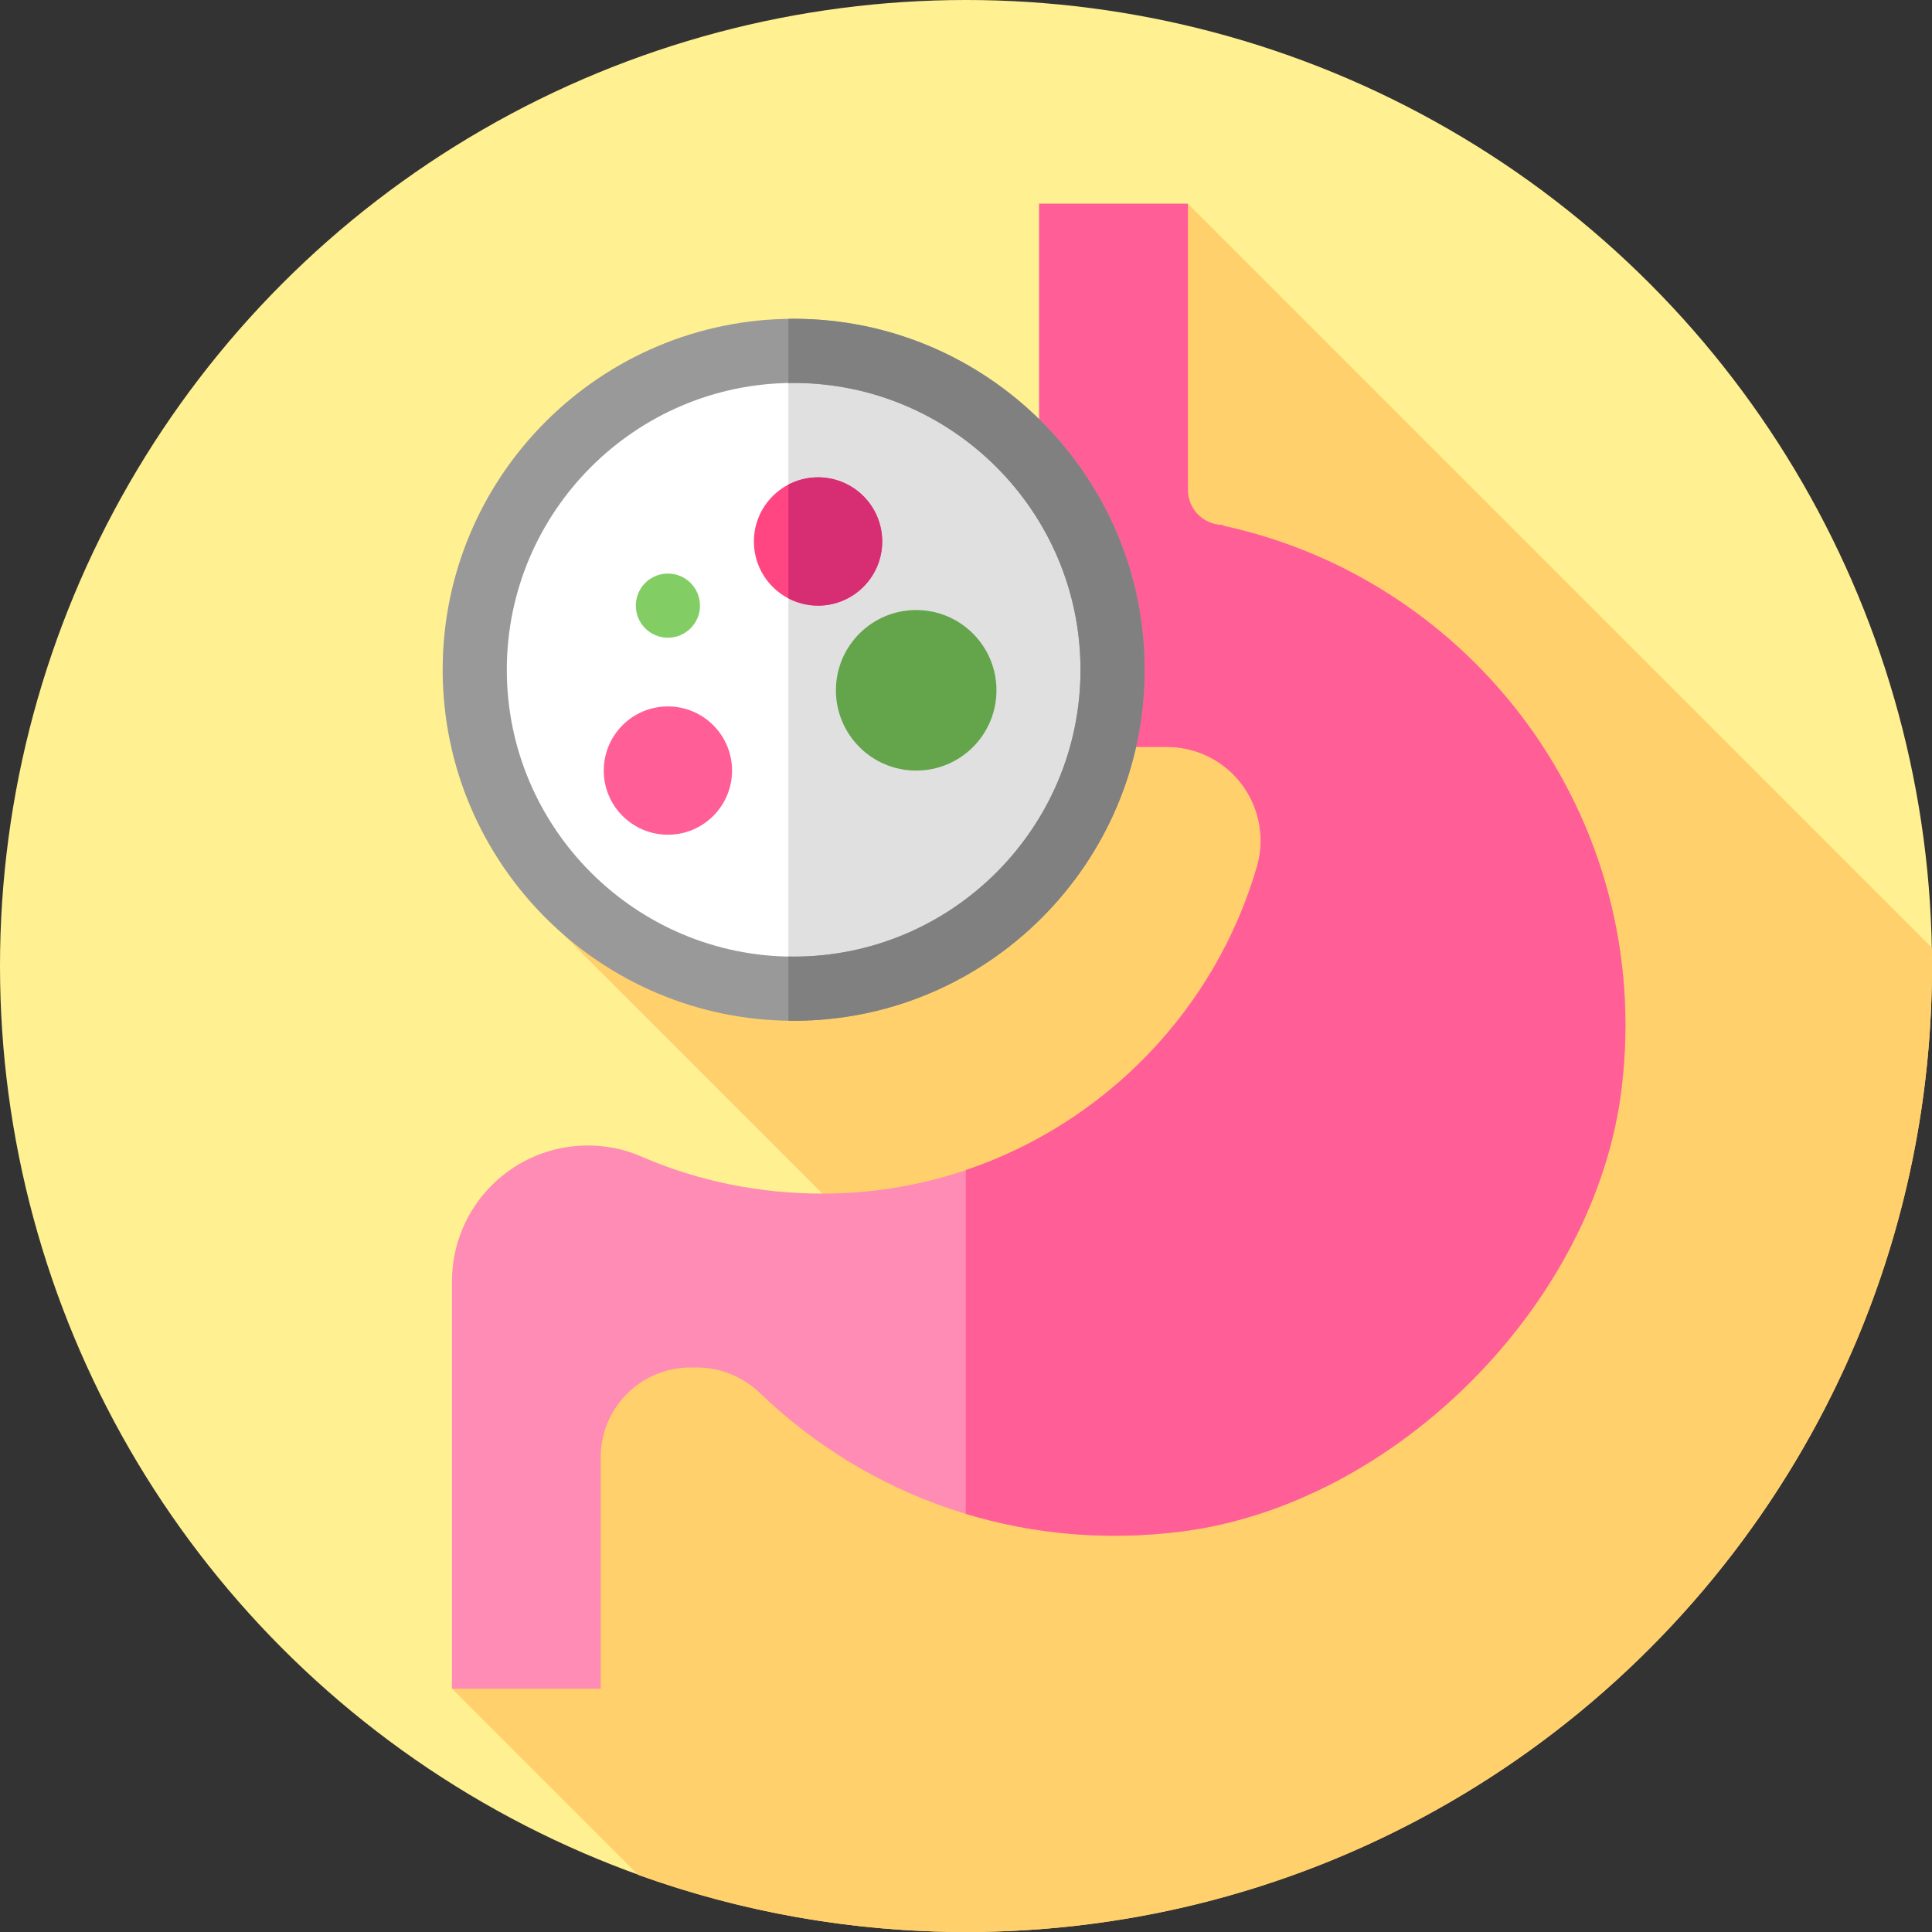 <?xml version="1.0" encoding="iso-8859-1"?>
<!-- Generator: Adobe Illustrator 19.0.0, SVG Export Plug-In . SVG Version: 6.00 Build 0)  -->
<svg version="1.1" id="Capa_1" xmlns="http://www.w3.org/2000/svg" xmlns:xlink="http://www.w3.org/1999/xlink" x="0px" y="0px"
	 viewBox="0 0 512 512" style="enable-background:new 0 0 512 512;" xml:space="preserve">
<rect x="0" y="0" width="512" height="512" fill="#333333" stroke="none"/>
<circle style="fill:#FFF091;" cx="256" cy="256" r="256"/>
<path style="fill:#FFD06B;" d="M512,256c0-1.627-0.031-3.246-0.062-4.865L314.804,54L280.82,195.357l-140.415,43.416l101.061,101.06
	H147.62l-27.838,107.675l49.372,49.372C196.271,506.659,225.511,512,256,512C397.385,512,512,397.385,512,256z"/>
<path style="fill:#FF8CB4;" d="M328.136,206.658c5.404,6.34,7.292,14.975,4.973,22.977c-14.392,49.652-60.266,86.284-114.226,86.678
	c-17.434,0.128-34.013-3.317-48.99-9.852c-4.448-1.941-9.264-2.891-14.117-2.89l0,0c-19.88,0-35.996,16.116-35.996,35.996v107.942
	h39.411v-61.315c0-13.142,10.654-23.796,23.796-23.796h1.785c6.247,0,12.192,2.509,16.694,6.839
	c28.227,27.147,68.239,42.132,111.63,36.627c56.882-7.215,109.874-60.666,116.662-117.601
	c8.591-72.059-39.486-134.585-105.534-148.92l-0.167-0.233l0,0c-5.111,0-9.255-4.143-9.255-9.255V54h-39.411v119.163
	c0,13.683,11.092,24.775,24.775,24.775h9.076C316.514,197.937,323.42,201.125,328.136,206.658L328.136,206.658z"/>
<path style="fill:#FF5F96;" d="M324.225,139.343l-0.167-0.232c-5.111,0-9.255-4.144-9.255-9.255V54h-39.412v119.163
	c0,13.683,11.092,24.775,24.775,24.775h9.076c7.271,0,14.176,3.187,18.893,8.72c5.405,6.34,7.292,14.976,4.973,22.977
	c-10.943,37.754-40.096,67.96-77.157,80.451v91.099c17.776,5.383,37.098,7.221,57.145,4.678
	c56.882-7.215,109.874-60.667,116.662-117.601C438.35,216.204,390.272,153.678,324.225,139.343z"/>
<circle style="fill:#FFFFFF;" cx="210.33" cy="177.5" r="84.52"/>
<path style="fill:#E0E0E0;" d="M210.327,92.985c-0.469,0-0.931,0.028-1.398,0.035v168.962c0.467,0.008,0.929,0.035,1.398,0.035
	c46.677,0,84.516-37.839,84.516-84.516S257.004,92.985,210.327,92.985z"/>
<path style="fill:#999999;" d="M210.327,270.518c-51.289,0-93.017-41.727-93.017-93.016s41.728-93.016,93.017-93.016
	s93.016,41.727,93.016,93.016S261.616,270.518,210.327,270.518z M210.327,101.485c-41.916,0-76.017,34.101-76.017,76.016
	s34.101,76.016,76.017,76.016c41.915,0,76.016-34.101,76.016-76.016S252.242,101.485,210.327,101.485z"/>
<path style="fill:#808080;" d="M210.327,84.485c-0.468,0-0.933,0.011-1.398,0.018v17.018c0.467-0.009,0.929-0.035,1.398-0.035
	c41.915,0,76.016,34.101,76.016,76.016s-34.101,76.016-76.016,76.016c-0.469,0-0.932-0.027-1.398-0.035V270.5
	c0.466,0.007,0.931,0.018,1.398,0.018c51.289,0,93.016-41.727,93.016-93.016S261.616,84.485,210.327,84.485z"/>
<circle style="fill:#FF4682;" cx="216.79" cy="143.5" r="17"/>
<path style="fill:#D72D73;" d="M216.793,126.493c-2.84,0-5.512,0.706-7.865,1.937v30.132c2.353,1.231,5.025,1.937,7.865,1.937
	c9.39,0,17.003-7.612,17.003-17.003S226.184,126.493,216.793,126.493z"/>
<circle style="fill:#FF5F96;" cx="177" cy="204.21" r="17"/>
<circle style="fill:#82CD64;" cx="177" cy="160.5" r="8.501"/>
<circle style="fill:#64A54B;" cx="242.8" cy="182.94" r="21.274"/>
<g>
</g>
<g>
</g>
<g>
</g>
<g>
</g>
<g>
</g>
<g>
</g>
<g>
</g>
<g>
</g>
<g>
</g>
<g>
</g>
<g>
</g>
<g>
</g>
<g>
</g>
<g>
</g>
<g>
</g>
</svg>

